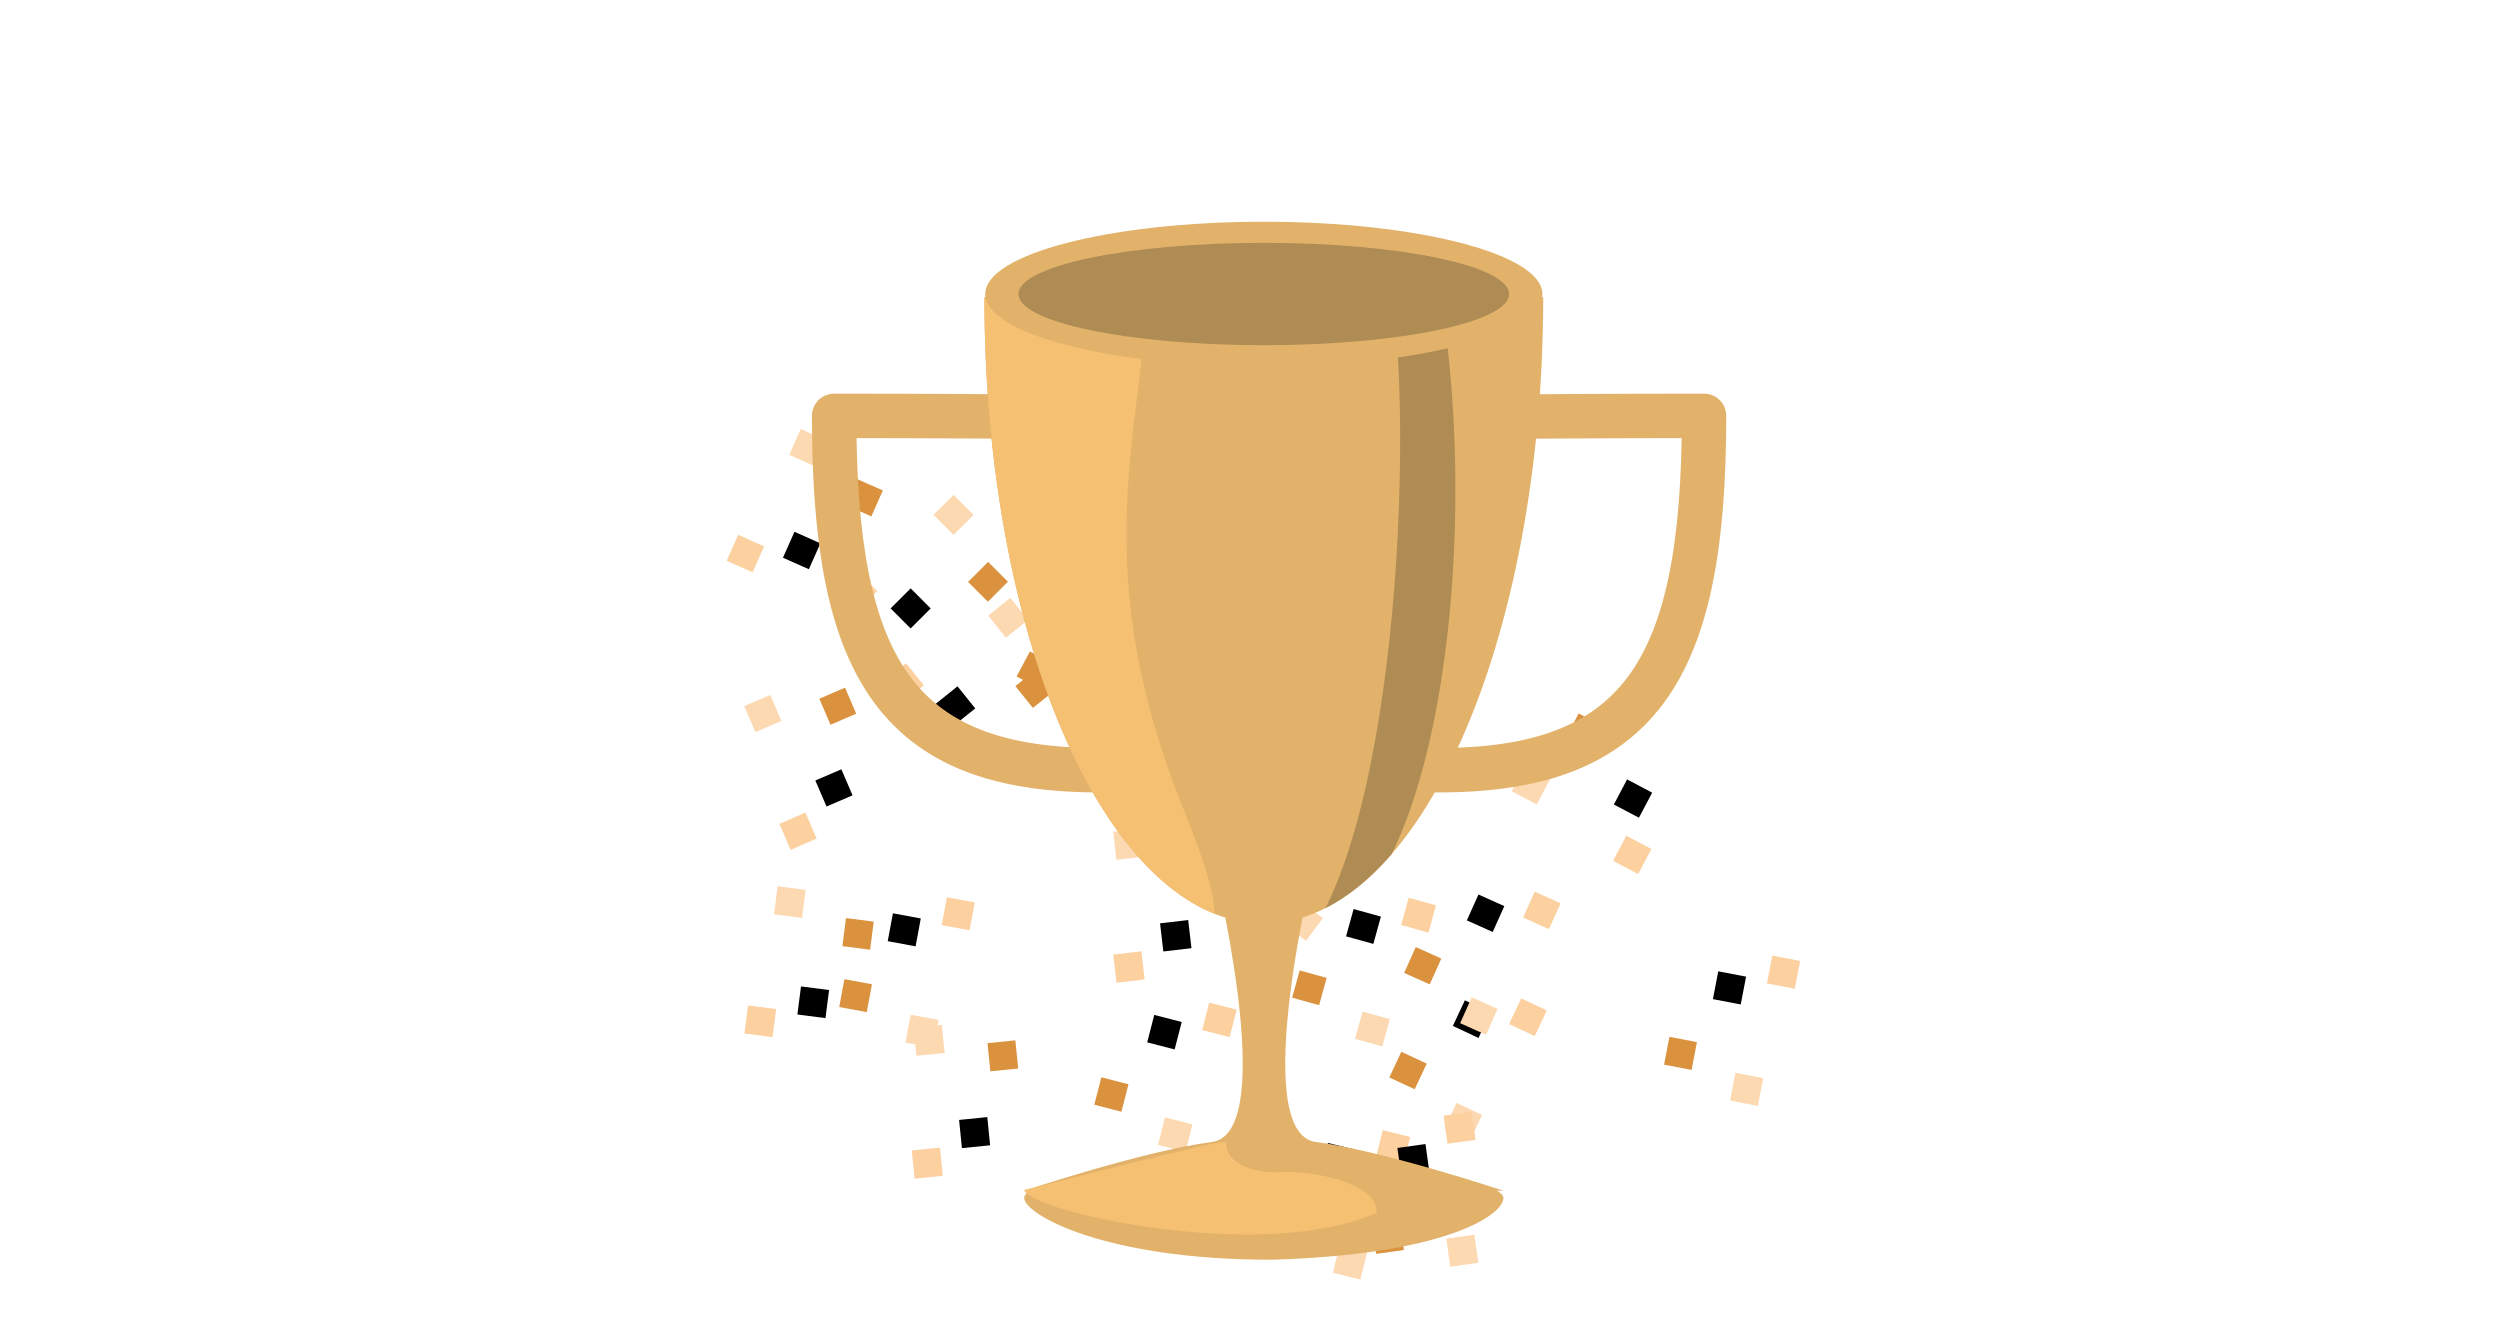 <?xml version="1.0" encoding="utf-8"?>
<!-- Generator: Adobe Illustrator 21.1.0, SVG Export Plug-In . SVG Version: 6.00 Build 0)  -->
<svg version="1.1" id="Warstwa_1" xmlns="http://www.w3.org/2000/svg" xmlns:xlink="http://www.w3.org/1999/xlink" x="0px" y="0px"
	 viewBox="0 0 307.8 163.3" style="enable-background:new 0 0 307.8 163.3;" xml:space="preserve">
<style type="text/css">
	.st0{fill:#FDD9B2;}
	.st1{fill:#DA923E;}
	.st2{fill:#FCD09F;}
	.st3{fill:none;stroke:#E2B26A;stroke-width:5.472;stroke-linejoin:round;stroke-miterlimit:10;}
	.st4{fill:#E2B26A;}
	.st5{clip-path:url(#SVGID_2_);fill:#F5C072;}
	.st6{clip-path:url(#SVGID_4_);fill:#AF8C54;}
	.st7{fill:#AF8C54;}
	.st8{fill:#F5C072;}
</style>
<symbol  id="_x12_1190916096_13069568_100" viewBox="-17.3 -13.1 34.5 26.3">
	
		<use xlink:href="#_x12_921189504_13069568_100"  width="6.5" height="6.5" x="-3.3" y="-3.3" transform="matrix(1 0 0 1 -14 9.875)" style="overflow:visible;"/>
	
		<use xlink:href="#_x12_921183616_13069568_100"  width="6.5" height="6.5" x="-3.3" y="-3.3" transform="matrix(1 0 0 1 -8.125 -1.625)" style="overflow:visible;"/>
	
		<use xlink:href="#_x12_921176448_13069568_100"  width="6.5" height="6.5" x="-3.3" y="-3.3" transform="matrix(1 0 0 1 8.75 -9.875)" style="overflow:visible;"/>
	
		<use xlink:href="#_x12_921174144_13069568_100_1_"  width="6.5" height="6.5" x="-3.3" y="-3.3" transform="matrix(1 0 0 1 14 6.625)" style="overflow:visible;"/>
</symbol>
<symbol  id="_x12_921174144_13069568_100_1_" viewBox="-3.3 -3.3 6.5 6.5">
	<rect x="-3.3" y="-3.3" class="st0" width="6.5" height="6.5"/>
</symbol>
<symbol  id="_x12_921176448_13069568_100" viewBox="-3.3 -3.3 6.5 6.5">
	<rect x="-3.3" y="-3.3" class="st1" width="6.5" height="6.5"/>
</symbol>
<symbol  id="_x12_921183616_13069568_100" viewBox="-3.3 -3.3 6.5 6.5">
	<rect x="-3.3" y="-3.3" width="6.5" height="6.5"/>
</symbol>
<symbol  id="_x12_921189504_13069568_100" viewBox="-3.3 -3.3 6.5 6.5">
	<rect x="-3.3" y="-3.3" class="st2" width="6.5" height="6.5"/>
</symbol>
<g id="Warstwa_6">
</g>
<g id="Warstwa_3">
	<g>
		
			<use xlink:href="#_x12_1190916096_13069568_100"  width="34.5" height="26.3" x="-17.3" y="-13.1" transform="matrix(-0.475 -0.251 -0.251 0.475 196.753 97.064)" style="overflow:visible;"/>
		
			<use xlink:href="#_x12_1190916096_13069568_100"  width="34.5" height="26.3" x="-17.3" y="-13.1" transform="matrix(0.249 -0.475 -0.475 -0.249 139.619 65.167)" style="overflow:visible;"/>
		
			<use xlink:href="#_x12_1190916096_13069568_100"  width="34.5" height="26.3" x="-17.3" y="-13.1" transform="matrix(0.518 -0.141 -0.141 -0.518 133.82 50.016)" style="overflow:visible;"/>
		
			<use xlink:href="#_x12_1190916096_13069568_100"  width="34.5" height="26.3" x="-17.3" y="-13.1" transform="matrix(-0.284 0.456 0.456 0.284 164.9 68.314)" style="overflow:visible;"/>
		
			<use xlink:href="#_x12_1190916096_13069568_100"  width="34.5" height="26.3" x="-17.3" y="-13.1" transform="matrix(-0.531 7.997810e-02 7.997810e-02 0.531 166.627 87.91)" style="overflow:visible;"/>
		
			<use xlink:href="#_x12_1190916096_13069568_100"  width="34.5" height="26.3" x="-17.3" y="-13.1" transform="matrix(0.218 -0.491 -0.491 -0.218 99.661 63.4)" style="overflow:visible;"/>
		
			<use xlink:href="#_x12_1190916096_13069568_100"  width="34.5" height="26.3" x="-17.3" y="-13.1" transform="matrix(-0.253 0.474 0.474 0.253 134.39 80.939)" style="overflow:visible;"/>
		
			<use xlink:href="#_x12_1190916096_13069568_100"  width="34.5" height="26.3" x="-17.3" y="-13.1" transform="matrix(-0.212 -0.493 -0.493 0.212 100.117 93.332)" style="overflow:visible;"/>
		
			<use xlink:href="#_x12_1190916096_13069568_100"  width="34.5" height="26.3" x="-17.3" y="-13.1" transform="matrix(-0.228 0.486 0.486 0.228 180.144 129.831)" style="overflow:visible;"/>
		
			<use xlink:href="#_x12_1190916096_13069568_100"  width="34.5" height="26.3" x="-17.3" y="-13.1" transform="matrix(6.809453e-02 -0.532 -0.532 -6.809453e-02 99.791 118.936)" style="overflow:visible;"/>
		
			<use xlink:href="#_x12_1190916096_13069568_100"  width="34.5" height="26.3" x="-17.3" y="-13.1" transform="matrix(-9.808157e-02 0.528 0.528 9.808157e-02 111.414 118.96)" style="overflow:visible;"/>
		
			<use xlink:href="#_x12_1190916096_13069568_100"  width="34.5" height="26.3" x="-17.3" y="-13.1" transform="matrix(-0.134 0.52 0.52 0.134 143.143 131.557)" style="overflow:visible;"/>
		
			<use xlink:href="#_x12_1190916096_13069568_100"  width="34.5" height="26.3" x="-17.3" y="-13.1" transform="matrix(-5.381992e-02 -0.534 -0.534 5.381992e-02 118.658 135.172)" style="overflow:visible;"/>
		
			<use xlink:href="#_x12_1190916096_13069568_100"  width="34.5" height="26.3" x="-17.3" y="-13.1" transform="matrix(-0.129 0.521 0.521 0.129 164.585 147.31)" style="overflow:visible;"/>
		
			<use xlink:href="#_x12_1190916096_13069568_100"  width="34.5" height="26.3" x="-17.3" y="-13.1" transform="matrix(7.387103e-02 0.532 0.532 -7.387103e-02 175.512 147.05)" style="overflow:visible;"/>
		
			<use xlink:href="#_x12_1190916096_13069568_100"  width="34.5" height="26.3" x="-17.3" y="-13.1" transform="matrix(0.419 -0.336 -0.336 -0.419 120.482 83.504)" style="overflow:visible;"/>
		
			<use xlink:href="#_x12_1190916096_13069568_100"  width="34.5" height="26.3" x="-17.3" y="-13.1" transform="matrix(0.38 -0.379 -0.379 -0.38 114.59 71.173)" style="overflow:visible;"/>
		
			<use xlink:href="#_x12_1190916096_13069568_100"  width="34.5" height="26.3" x="-17.3" y="-13.1" transform="matrix(-0.321 0.43 0.43 0.321 162.092 105.286)" style="overflow:visible;"/>
		
			<use xlink:href="#_x12_1190916096_13069568_100"  width="34.5" height="26.3" x="-17.3" y="-13.1" transform="matrix(-6.203851e-02 -0.533 -0.533 6.203851e-02 143.36 110.957)" style="overflow:visible;"/>
		
			<use xlink:href="#_x12_1190916096_13069568_100"  width="34.5" height="26.3" x="-17.3" y="-13.1" transform="matrix(-0.143 0.517 0.517 0.143 167.569 118.535)" style="overflow:visible;"/>
		
			<use xlink:href="#_x12_1190916096_13069568_100"  width="34.5" height="26.3" x="-17.3" y="-13.1" transform="matrix(-0.22 0.49 0.49 0.22 181.927 116.813)" style="overflow:visible;"/>
		
			<use xlink:href="#_x12_1190916096_13069568_100"  width="34.5" height="26.3" x="-17.3" y="-13.1" transform="matrix(-0.101 0.527 0.527 0.101 212.993 126.106)" style="overflow:visible;"/>
	</g>
	<g id="_x12_921174144_13069568_100">
	</g>
</g>
<g id="Warstwa_4">
	<g>
		<path class="st3" d="M185.6,51.3c0,0,12.2-0.1,24.2-0.1c0,31.3-7.7,44.3-34.6,43.6"/>
		<path class="st3" d="M126.9,51.3c0,0-12.2-0.1-24.2-0.1c0,31.3,7.7,44.3,34.6,43.6"/>
		<g>
			<g>
				<path id="SVGID_5_" class="st4" d="M190,36.6c0,42.5-15.4,77.1-34.4,77.1s-34.4-34.5-34.4-77.1H190z"/>
			</g>
			<g>
				<defs>
					<path id="SVGID_1_" d="M190,36.6c0,42.5-15.4,77.1-34.4,77.1s-34.4-34.5-34.4-77.1H190z"/>
				</defs>
				<clipPath id="SVGID_2_">
					<use xlink:href="#SVGID_1_"  style="overflow:visible;"/>
				</clipPath>
				<path class="st5" d="M117.5,33.7c0,0-0.3,37.6,2.3,51.5c2.6,13.8,29.4,28.4,29.4,28.4s1.8-1-3.3-13.5
					c-13.4-32.9-3.8-49.9-5-66.4C140.9,33.7,117.5,33.7,117.5,33.7z"/>
			</g>
			<g>
				<defs>
					<path id="SVGID_3_" d="M190,36.6c0,42.5-15.4,77.1-34.4,77.1s-34.4-34.5-34.4-77.1H190z"/>
				</defs>
				<clipPath id="SVGID_4_">
					<use xlink:href="#SVGID_3_"  style="overflow:visible;"/>
				</clipPath>
				<path class="st6" d="M177.2,35.4c5.7,33.7-1.2,76.9-15.7,79.4c12.3-18.9,12.6-76,8.6-82.7C170.1,32.1,171.6,1.6,177.2,35.4z"/>
			</g>
		</g>
		<path class="st4" d="M184.3,146.6h0.8c0,0-14.7-4.9-23.1-6c-8.4-1.1-0.1-34.8-0.1-34.8h-6.3h-6.3c0,0,8.4,33.7-0.1,34.8
			c-8.4,1.1-23.1,6-23.1,6h0.8c-0.6,0.3-0.8,0.6-0.8,0.9c0,2,9.8,7.6,30.4,7.6c21.4-0.6,28.6-5.5,28.6-7.6
			C185.1,147.2,184.8,146.9,184.3,146.6z"/>
		<ellipse class="st4" cx="155.6" cy="36.2" rx="34.3" ry="8.9"/>
		<ellipse class="st7" cx="155.6" cy="36.2" rx="30.2" ry="6.3"/>
		<path class="st8" d="M151,140.6c-0.3,2.9,4.3,4,6.8,3.7c2.5-0.2,11.7,0.9,11.7,5c-13.9,6.3-42.7-0.1-43.4-2.8
			C126.1,146.6,151.1,140,151,140.6z"/>
	</g>
</g>
<g id="Warstwa_5">
</g>
</svg>
